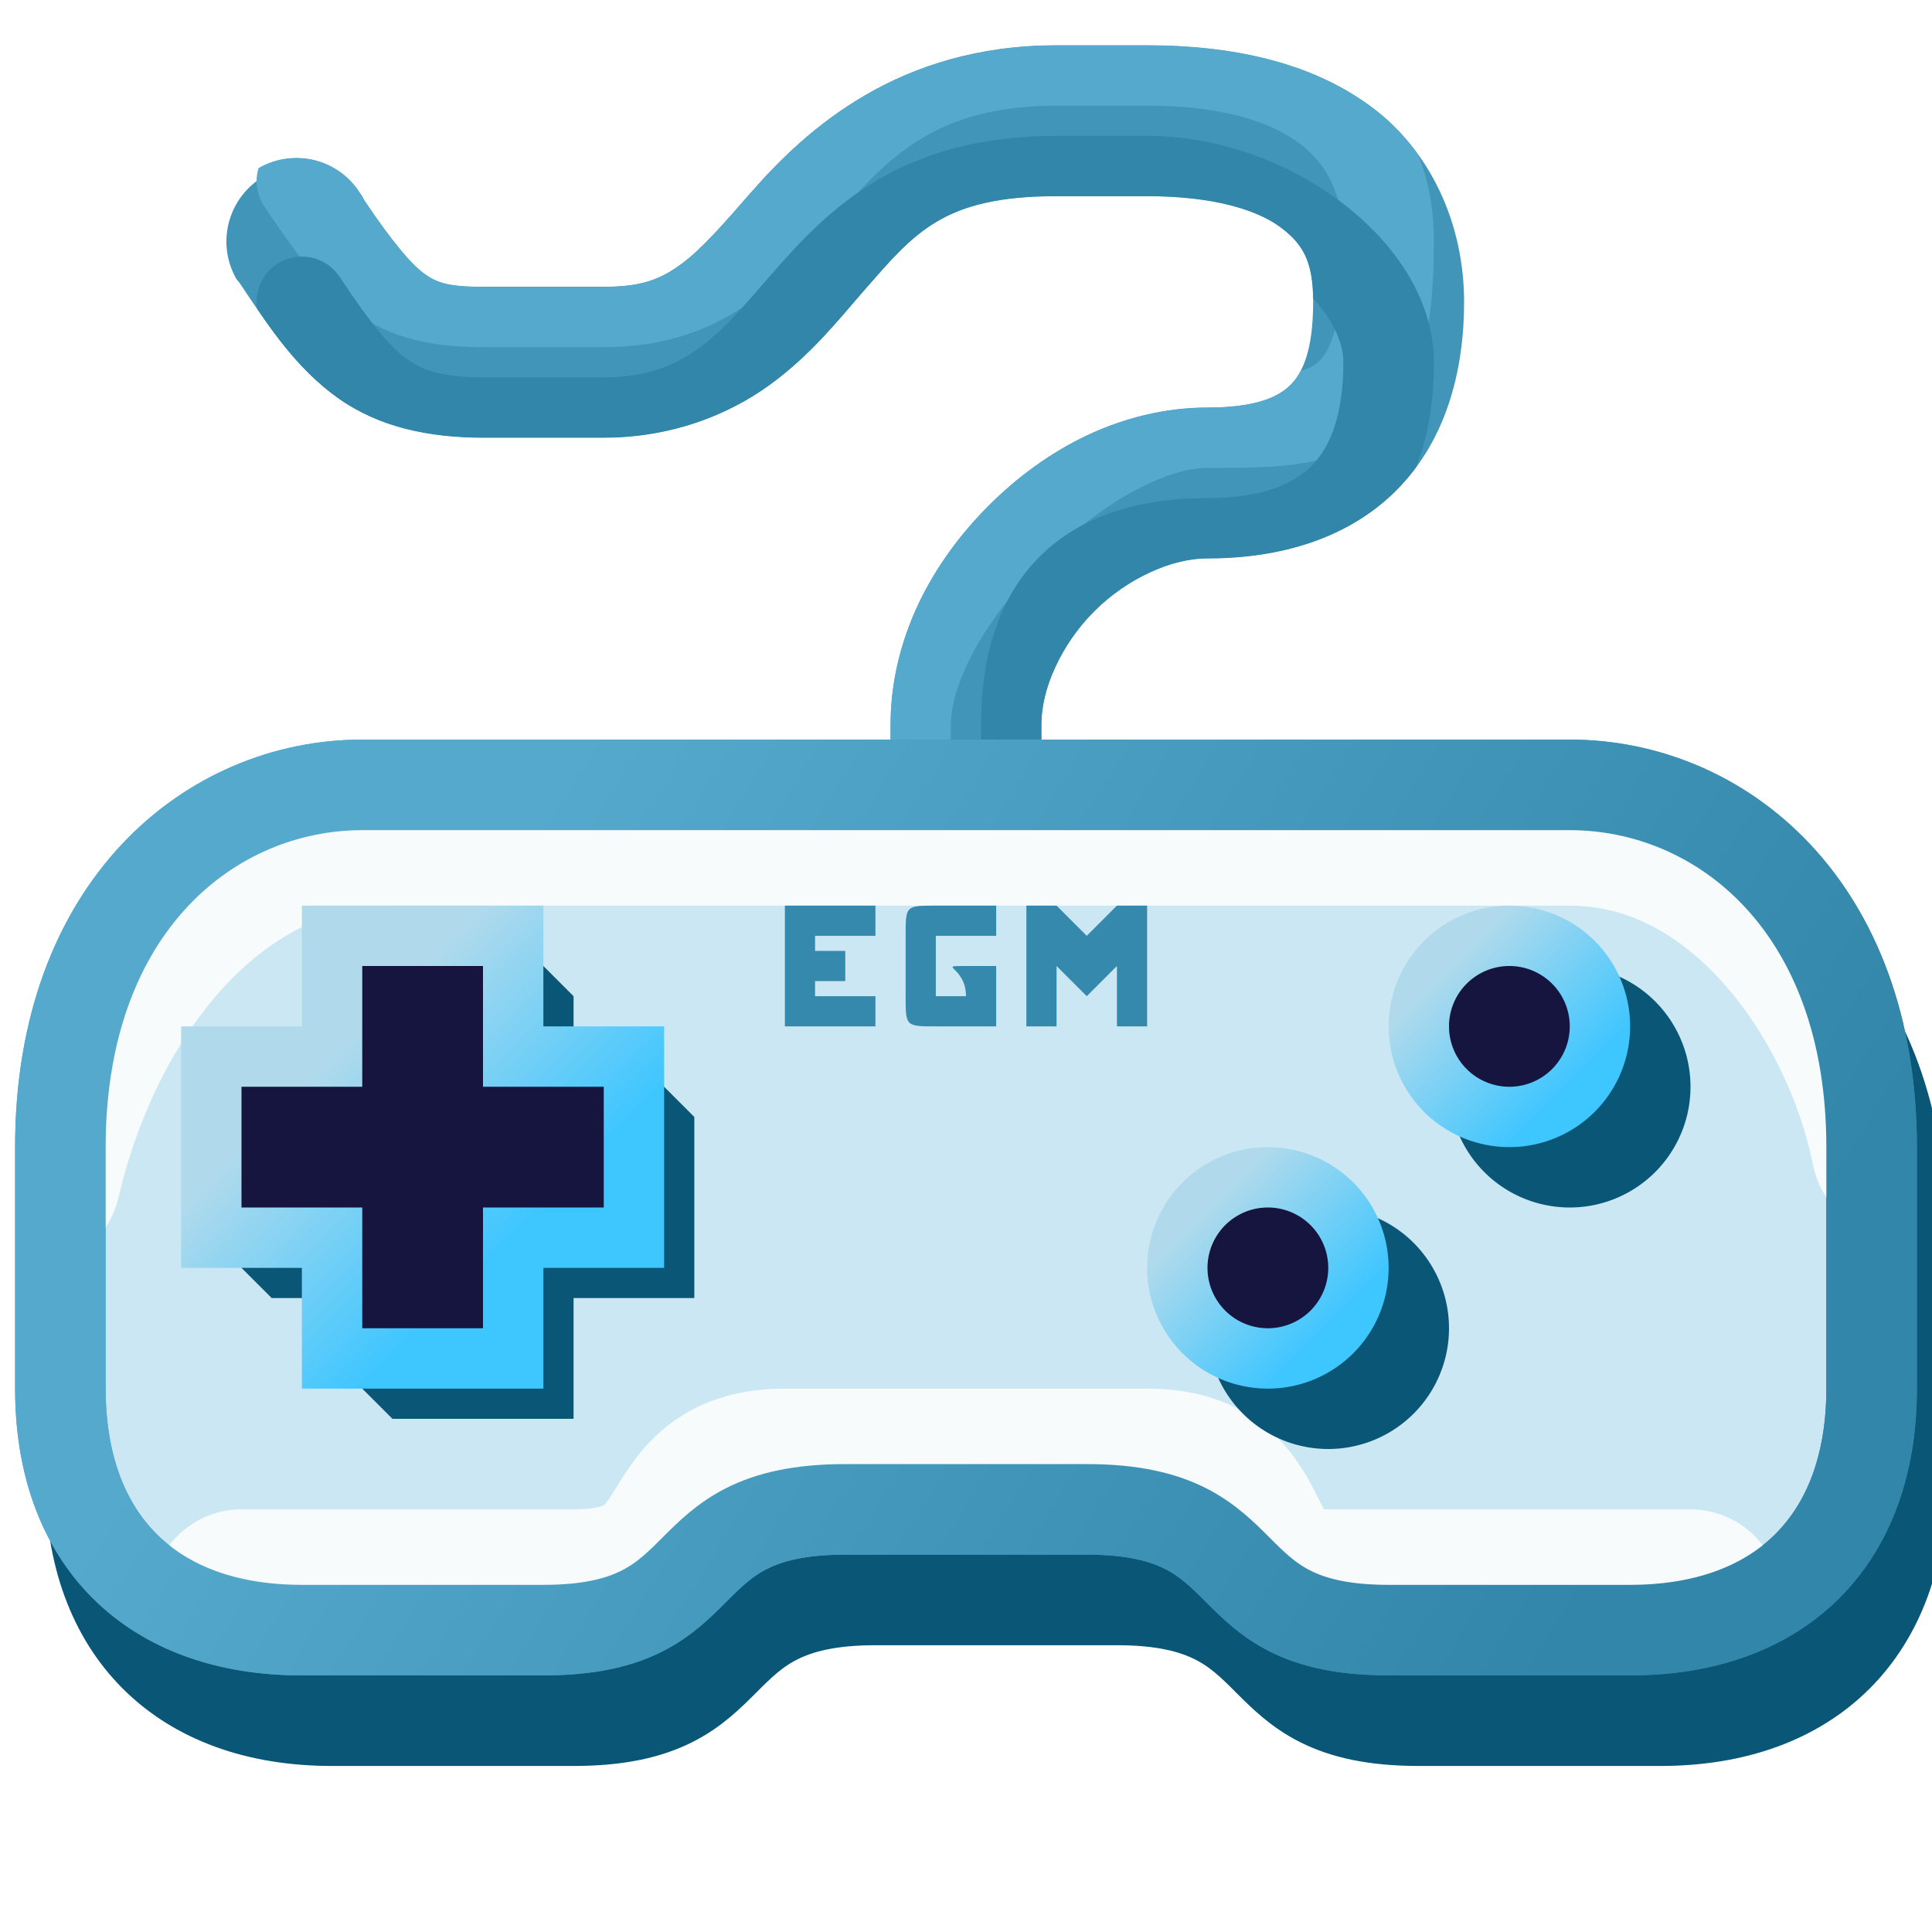<svg xmlns="http://www.w3.org/2000/svg" xmlns:svg="http://www.w3.org/2000/svg" xmlns:xlink="http://www.w3.org/1999/xlink" id="svg4717" width="32" height="32" version="1.1"><defs id="defs4719"><linearGradient id="linearGradient5277"><stop style="stop-color:#b0daec;stop-opacity:1" id="stop5279" offset="0"/><stop style="stop-color:#3ec6ff;stop-opacity:1" id="stop5281" offset="1"/></linearGradient><linearGradient id="linearGradient4740"><stop style="stop-color:#54a9cd;stop-opacity:1" id="stop4742" offset="0"/><stop style="stop-color:#3286a9;stop-opacity:1" id="stop4744" offset="1"/></linearGradient><linearGradient id="linearGradient4746" x1="8.5" x2="27" y1="14" y2="25.5" gradientUnits="userSpaceOnUse" xlink:href="#linearGradient4740"/><linearGradient id="linearGradient5277-5"><stop style="stop-color:#b0daec;stop-opacity:1" id="stop5279-5" offset="0"/><stop style="stop-color:#3ec6ff;stop-opacity:1" id="stop5281-3" offset="1"/></linearGradient><linearGradient id="linearGradient5310" x1="20" x2="22" y1="20" y2="22" gradientUnits="userSpaceOnUse" xlink:href="#linearGradient5277-5"/><linearGradient id="linearGradient4746-5" x1="8.5" x2="27" y1="14" y2="25.5" gradientUnits="userSpaceOnUse" xlink:href="#linearGradient4740-9"/><linearGradient id="linearGradient4740-9"><stop style="stop-color:#54a9cd;stop-opacity:1" id="stop4742-4" offset="0"/><stop style="stop-color:#3286a9;stop-opacity:1" id="stop4744-4" offset="1"/></linearGradient><linearGradient id="linearGradient5357" x1="8.5" x2="27" y1="14" y2="25.5" gradientTransform="translate(-0.25,-12.25)" gradientUnits="userSpaceOnUse" xlink:href="#linearGradient4740-9"/><filter id="filter5381" width="1.085" height="1.203" x="-.043" y="-.102"><feGaussianBlur id="feGaussianBlur5383" stdDeviation=".55"/></filter><filter id="filter5413"><feGaussianBlur id="feGaussianBlur5415" stdDeviation=".33"/></filter><clipPath id="clipPath5430" clipPathUnits="userSpaceOnUse"><path style="font-size:medium;font-style:normal;font-variant:normal;font-weight:400;font-stretch:normal;text-indent:0;text-align:start;text-decoration:none;line-height:normal;letter-spacing:normal;word-spacing:normal;text-transform:none;direction:ltr;block-progression:tb;writing-mode:lr-tb;text-anchor:start;baseline-shift:baseline;color:#000;fill:#4095b8;fill-opacity:1;stroke:none;stroke-width:2.5;marker:none;visibility:visible;display:inline;overflow:visible;enable-background:accumulate;font-family:Sans;-inkscape-font-specification:Sans" id="path5432" d="m 17.5,0.75 c -2.62,0 -4.149,1.393 -5.062,2.438 C 11.981,3.71 11.622,4.127 11.281,4.375 10.94,4.623 10.637,4.75 10,4.75 l -2,0 C 7.389,4.75 7.23,4.674 7.031,4.531 6.832,4.389 6.513,4.036 6.031,3.312 a 1.25,1.25 0 1 0 -2.062,1.375 C 4.487,5.464 4.918,6.111 5.594,6.594 6.27,7.076 7.111,7.25 8,7.25 l 2,0 c 1.113,0 2.06,-0.373 2.75,-0.875 C 13.44,5.873 13.894,5.29 14.312,4.812 15.149,3.857 15.62,3.25 17.5,3.25 l 1.5,0 c 1.083,0 1.806,0.223 2.188,0.5 C 21.569,4.027 21.75,4.312 21.75,5 21.75,5.792 21.58,6.17 21.375,6.375 21.17,6.58 20.792,6.75 20,6.75 18.583,6.75 17.321,7.429 16.375,8.375 15.429,9.321 14.75,10.583 14.75,12 l 0,1 a 1.25,1.25 0 1 0 2.5,0 l 0,-1 c 0,-0.583 0.321,-1.321 0.875,-1.875 C 18.679,9.571 19.417,9.25 20,9.25 21.208,9.25 22.33,8.92 23.125,8.125 23.92,7.33 24.25,6.208 24.25,5 24.25,3.688 23.681,2.473 22.688,1.75 21.694,1.027 20.417,0.75 19,0.75 l -1.5,0 z"/></clipPath><filter id="filter5442"><feGaussianBlur id="feGaussianBlur5444" stdDeviation=".375"/></filter><filter id="filter5446"><feGaussianBlur id="feGaussianBlur5448" stdDeviation=".375"/></filter><clipPath id="clipPath5473" clipPathUnits="userSpaceOnUse"><use id="use5475" width="1" height="1" x="0" y="0" xlink:href="#path4738"/></clipPath><linearGradient id="linearGradient5537" x1="8.5" x2="27" y1="14" y2="25.5" gradientUnits="userSpaceOnUse" xlink:href="#linearGradient4740-9"/><linearGradient id="linearGradient5539" x1="20" x2="22" y1="20" y2="22" gradientUnits="userSpaceOnUse" xlink:href="#linearGradient5277"/><linearGradient id="linearGradient5541" x1="24" x2="26" y1="16" y2="18" gradientUnits="userSpaceOnUse" xlink:href="#linearGradient5277"/><linearGradient id="linearGradient5545" x1="8.5" x2="27" y1="14" y2="25.5" gradientUnits="userSpaceOnUse" xlink:href="#linearGradient4740-9"/><linearGradient id="linearGradient5550" x1="5.5" x2="8.5" y1="17.5" y2="20.5" gradientUnits="userSpaceOnUse" xlink:href="#linearGradient5277-5"/></defs><g id="layer1"><g id="g5425" clip-path="url(#clipPath5430)"><path id="path5399" d="m 16,13 0,-1 C 16,10 18,8 20,8 22,8 23,7 23,5 23,3 21.5,2 19,2 L 17.5,2 C 13,2 13.5,6 10,6 L 8,6 C 6.5,6 6,5.5 5,4" style="fill:none;stroke:#4095b8;stroke-width:2.5;stroke-linecap:round;stroke-linejoin:miter;stroke-miterlimit:4;stroke-opacity:1;stroke-dasharray:none"/><path style="fill:none;stroke:#54a9cd;stroke-width:1.5;stroke-linecap:round;stroke-linejoin:miter;stroke-miterlimit:4;stroke-opacity:1;stroke-dasharray:none;filter:url(#filter5446)" id="path5401" d="m 15,13 0,-1 c 0,-2 3,-5 5,-5 2,0 3,0 3,-3 C 23,2 21.5,1 19,1 L 17.5,1 C 13,1 13.5,5 10,5 L 8,5 C 6.5,5 6,4.5 5,3"/><path style="fill:none;stroke:#3286a9;stroke-width:1.5;stroke-linecap:round;stroke-linejoin:miter;stroke-miterlimit:4;stroke-opacity:1;stroke-dasharray:none;filter:url(#filter5442)" id="path5403" d="m 17,13 0,-1 C 17,10 18,9 20,9 22,9 23,8 23,6 23,4.5 21,3 19,3 L 17.5,3 C 13,3 13.5,7 10,7 L 8,7 C 6.5,7 6,6.5 5,5"/></g><use id="use5405" width="32" height="32" x="0" y="0" xlink:href="#path4738" style="color:#000;fill:#0a5677;fill-opacity:1;stroke:#0a5677;stroke-width:1.5;stroke-linecap:butt;stroke-linejoin:miter;stroke-miterlimit:4;stroke-opacity:1;stroke-dasharray:none;stroke-dashoffset:0;marker:none;visibility:visible;display:inline;overflow:visible;filter:url(#filter5413);enable-background:accumulate" transform="translate(0.5,1.5)"/><path style="fill-opacity:1" id="path4738" d="m 6,13 20,0 c 2.5,0 5,2 5,6 l 0,4 c 0,2.5 -1.5,4 -4,4 l -4,0 c -3,0 -2,-2 -5,-2 l -4,0 c -3,0 -2,2 -5,2 L 5,27 C 2.5,27 1,25.5 1,23 l 0,-4 c 0,-4 2.5,-6 5,-6 z"/><use id="use5359" width="32" height="32" x="0" y="0" xlink:href="#path4738" style="color:#000;fill:#cbe7f3;fill-opacity:1;fill-rule:nonzero;stroke:url(#linearGradient5537);stroke-width:1.5;stroke-linecap:butt;stroke-linejoin:miter;stroke-miterlimit:4;stroke-opacity:1;stroke-dasharray:none;stroke-dashoffset:0;marker:none;visibility:visible;display:inline;overflow:visible;enable-background:accumulate"/><g id="g5469" clip-path="url(#clipPath5473)"><path id="path5467" d="m 4,26.5 5.5,0 c 2.5,0 1.5,-2 3.5,-2 l 6,0 c 2,0 1,2 3,2 l 6,0" style="fill:none;stroke:#f7fbfc;stroke-width:3;stroke-linecap:round;stroke-linejoin:round;stroke-miterlimit:4;stroke-opacity:1;stroke-dasharray:none;filter:url(#filter5381)"/><path id="path5332" d="m 0.5,19.5 c 0.765,-3.276 3,-6 6,-6 l 11.5,0 8,0 c 3,0 5,3 5.5,5.5" style="fill:none;stroke:#f7fbfc;stroke-width:3;stroke-linecap:round;stroke-linejoin:round;stroke-miterlimit:4;stroke-opacity:1;stroke-dasharray:none;filter:url(#filter5381)"/></g><path style="color:#000;fill:#0a5677;fill-opacity:1;fill-rule:nonzero;stroke:none;stroke-width:1;marker:none;visibility:visible;display:inline;overflow:visible;enable-background:accumulate" id="path5450" d="m 23.5,21.5 a 2,2 0 1 1 -4,0 2,2 0 1 1 4,0 z" transform="translate(0.5,0.5)"/><path style="color:#000;fill:#15153f;fill-opacity:1;fill-rule:evenodd;stroke:url(#linearGradient5539);stroke-width:1;stroke-linecap:butt;stroke-linejoin:miter;stroke-miterlimit:4;stroke-opacity:1;stroke-dasharray:none;stroke-dashoffset:0;marker:none;visibility:visible;display:inline;overflow:visible;enable-background:accumulate" id="path5256" d="m 22.5,21 a 1.5,1.5 0 1 1 -3,0 1.5,1.5 0 1 1 3,0 z"/><path style="color:#000;fill:#0a5677;fill-opacity:1;fill-rule:nonzero;stroke:none;stroke-width:1;marker:none;visibility:visible;display:inline;overflow:visible;enable-background:accumulate" id="path5452" d="m 27.5,17.5 a 2,2 0 1 1 -4,0 2,2 0 1 1 4,0 z" transform="translate(0.5,0.5)"/><path style="color:#000;fill:#15153f;fill-opacity:1;fill-rule:evenodd;stroke:url(#linearGradient5541);stroke-width:1;stroke-linecap:butt;stroke-linejoin:miter;stroke-miterlimit:4;stroke-opacity:1;stroke-dasharray:none;stroke-dashoffset:0;marker:none;visibility:visible;display:inline;overflow:visible;enable-background:accumulate" id="path5258" d="m 26.5,17 a 1.5,1.5 0 1 1 -3,0 1.5,1.5 0 1 1 3,0 z"/><path id="path5328" d="m 3.5,18.5 0,2 1,1 1,0 0,1 1,1 3,0 0,-2 2,0 0,-3 -1,-1 -1,0 0,-1 -1,-1 -2,0 0,3 z" style="color:#000;fill:#0a5677;fill-opacity:1;fill-rule:evenodd;stroke:none;stroke-width:.75;marker:none;visibility:visible;display:inline;overflow:visible;enable-background:accumulate"/><path style="color:#000;fill:#15153f;fill-opacity:1;fill-rule:evenodd;stroke:url(#linearGradient5550);stroke-width:1;stroke-linecap:butt;stroke-linejoin:miter;stroke-miterlimit:4;stroke-opacity:1;stroke-dasharray:none;stroke-dashoffset:0;marker:none;visibility:visible;display:inline;overflow:visible;enable-background:accumulate" id="path5293" d="m 3.5,17.5 0,3 2,0 0,2 3,0 0,-2 2,0 0,-3 -2,0 0,-2 -3,0 0,2 z"/><use id="use5377" width="32" height="32" style="color:#000;fill:none;stroke:url(#linearGradient5545);stroke-width:1.5;stroke-linecap:butt;stroke-linejoin:miter;stroke-miterlimit:4;stroke-opacity:1;stroke-dasharray:none;stroke-dashoffset:0;marker:none;visibility:visible;display:inline;overflow:visible;enable-background:accumulate" x="0" y="0" xlink:href="#path4738"/><path id="path5506" style="color:#000;fill:#3589ac;fill-opacity:1;fill-rule:nonzero;stroke:none;stroke-width:1px;marker:none;visibility:visible;display:inline;overflow:visible;enable-background:accumulate" d="m 17,15 0,2 0.5,0 0,-1 0.5,0.5 0.5,-0.5 0,1 0.5,0 0,-2 -0.5,0 L 18,15.5 17.5,15 z m -2,0.5 0,1 c 0,0.5 0,0.5 0.5,0.5 l 1,0 0,-1 -0.5,0 c -0.5,0 0,0 0,0.5 l -0.5,0 0,-1 1,0 0,-0.5 -1,0 C 15,15 15,15 15,15.5 z m -2,-0.5 0,2 1.5,0 0,-0.5 -1,0 0,-0.25 0.5,0 0,-0.5 -0.5,0 0,-0.25 1,0 0,-0.5 z"/></g></svg>